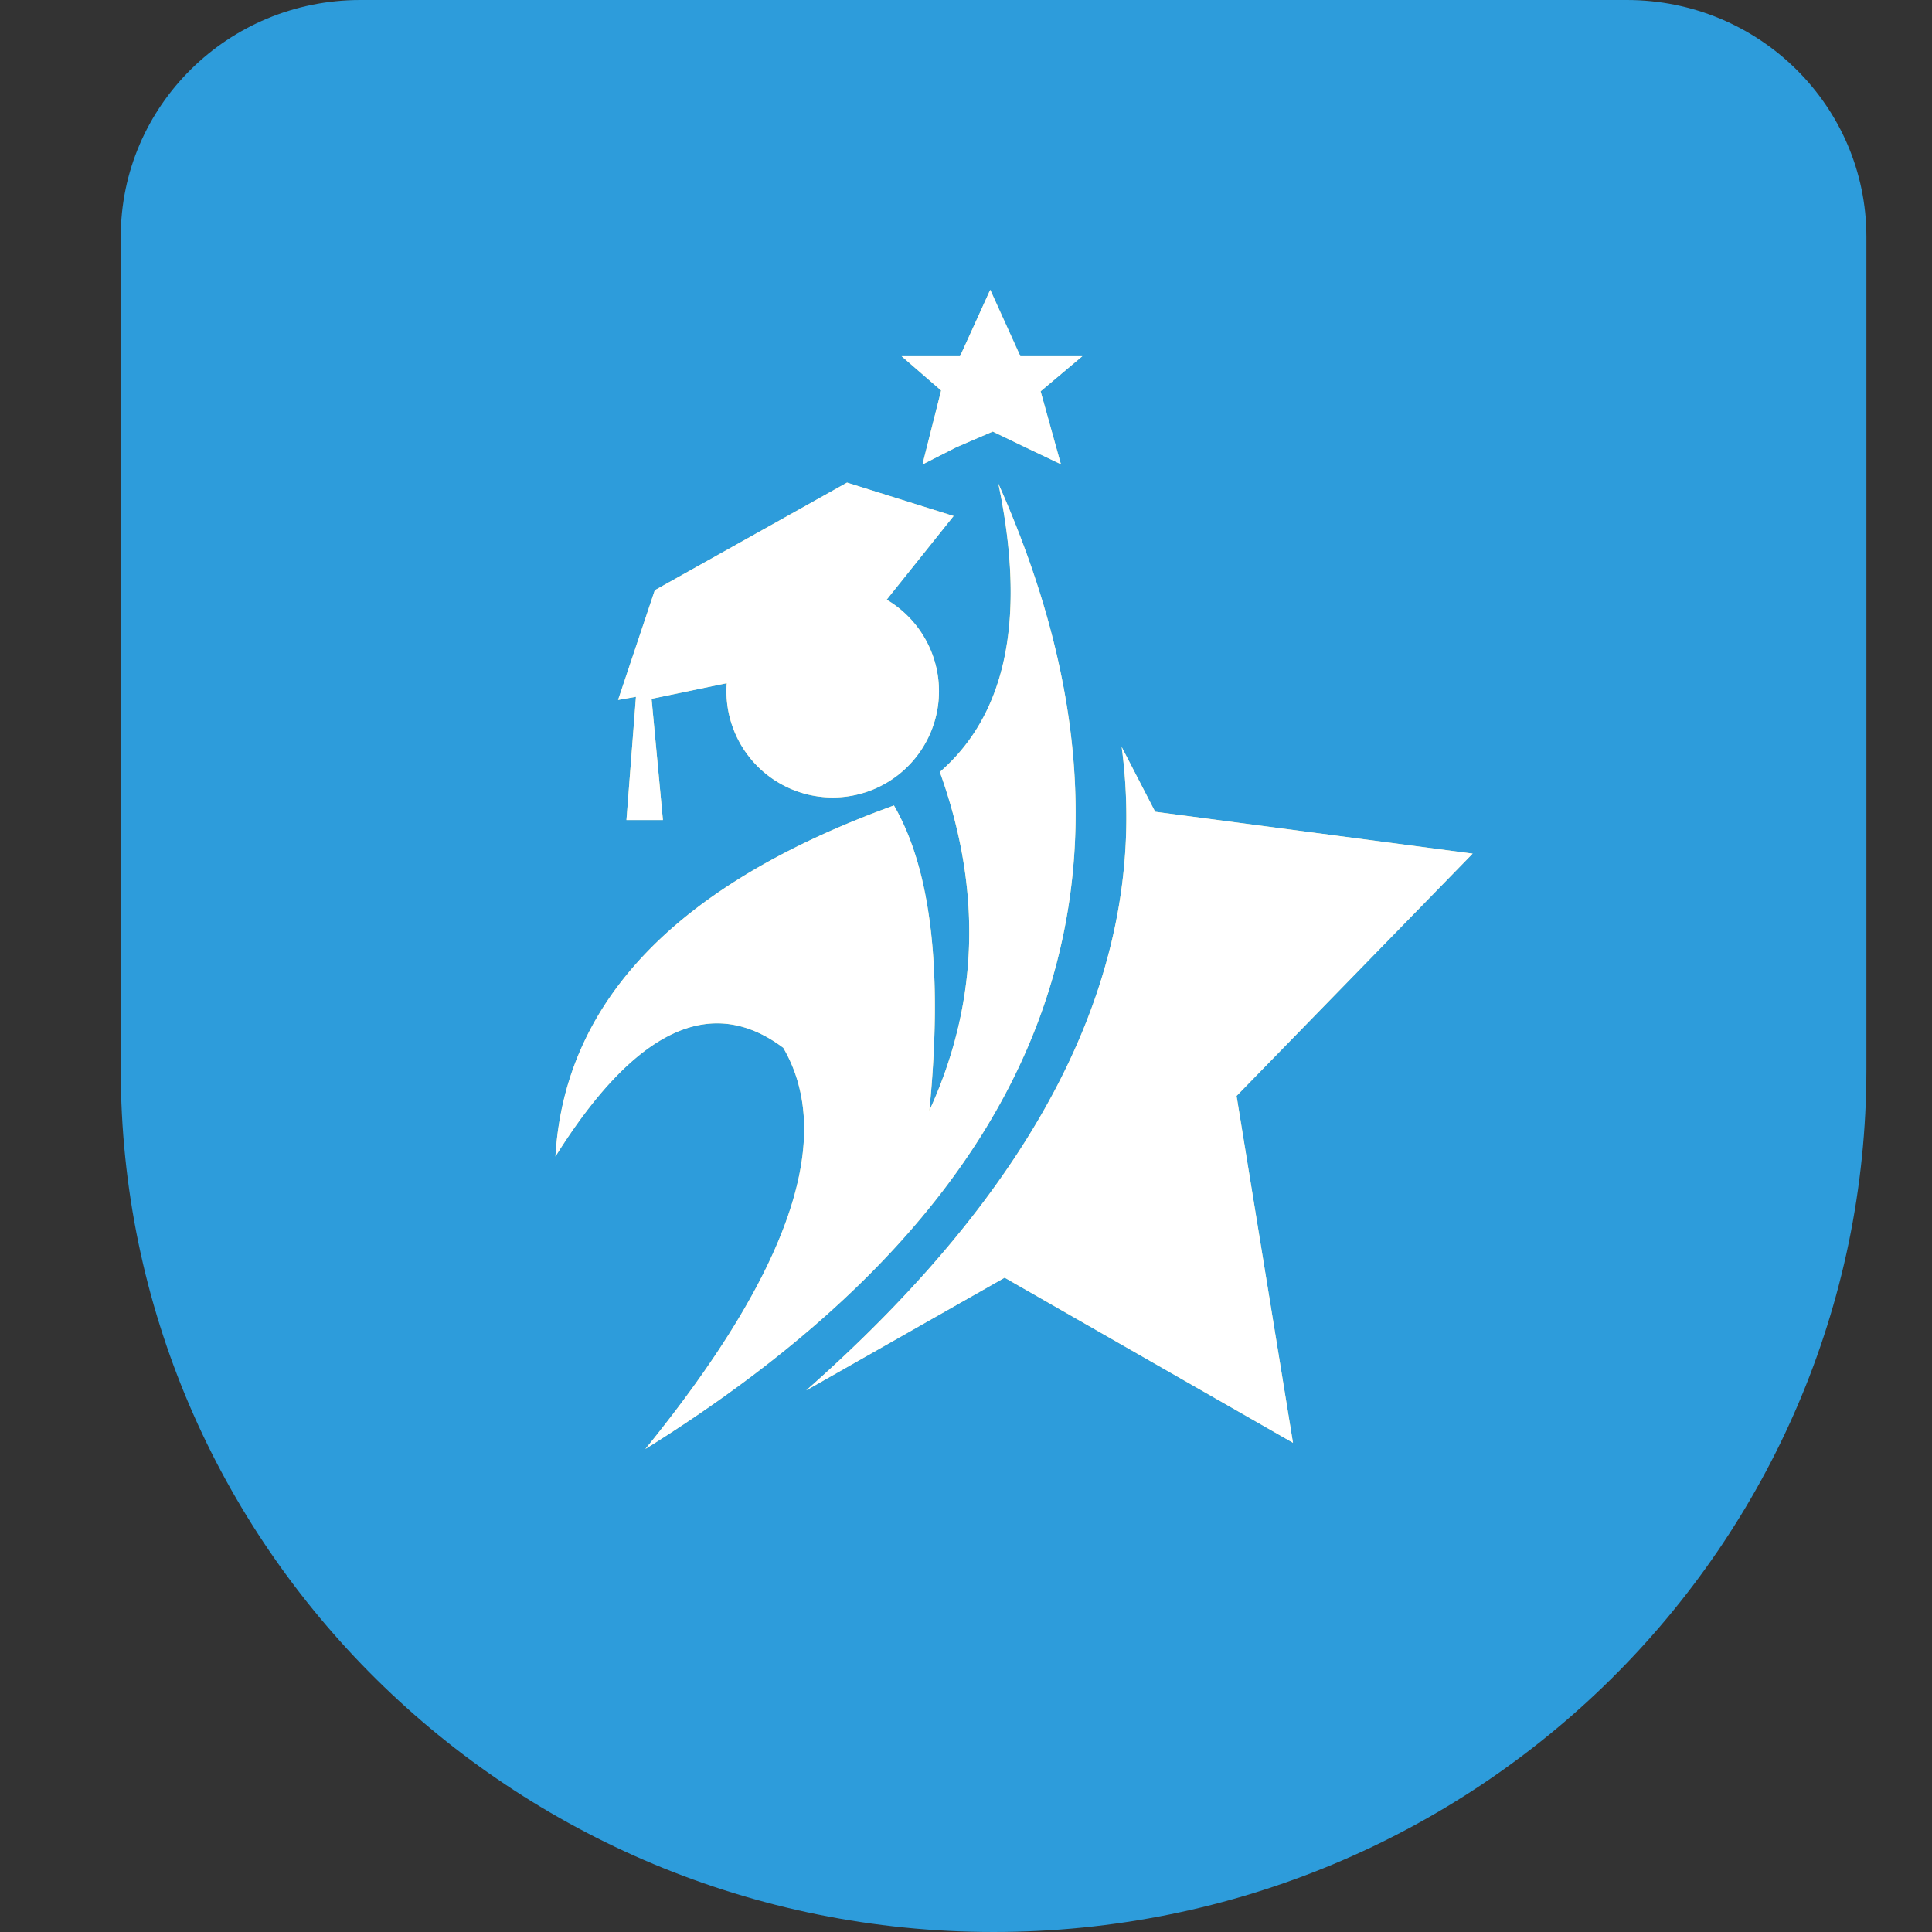 <svg xmlns="http://www.w3.org/2000/svg" width="24" height="24" fill="none" viewBox="0 0 24 24">
    <rect x="0" y="0" width="24" height="24" fill="#333333" stroke="none"/>
    <path fill="#2D9CDB" d="M1.5 2.942C1.5 1.317 2.832 0 4.476 0h15.733c1.644 0 2.976 1.317 2.976 2.942v10.34c0 5.92-4.854 10.718-10.842 10.718C6.354 24 1.5 19.202 1.5 13.283V2.942z"/>
    <path fill="#FFE081" fill-rule="evenodd" d="M12.751 5.563l-.419-.202-.45.194-.423.215.116-.46.116-.459-.491-.426h.726l.179-.393.196-.432.196.432.178.393h.77l-.518.436.125.45.127.456-.428-.204zm-1.737 1.886a1.32 1.32 0 1 1-1.986 1.038l-.934.194.141 1.506h-.453L7.9 8.656l-.222.039.456-1.363 2.388-1.337 1.324.415-.831 1.039zM8.017 18c5.073-3.164 6.535-7.161 4.385-11.992.347 1.666.104 2.86-.727 3.582.527 1.464.484 2.866-.13 4.206.17-1.728.023-2.99-.44-3.79-2.69.974-4.091 2.427-4.205 4.36.986-1.575 1.93-2.025 2.83-1.35.65 1.118.079 2.78-1.713 4.984zm8.045-.077l-3.582-2.051-2.465 1.4c2.972-2.624 4.278-5.288 3.919-7.993l.416.805 3.944.52-2.933 3.01.701 4.31z" clip-rule="evenodd"/>
    <path fill="#fff" fill-rule="evenodd" d="M12.751 5.563l-.419-.202-.45.194-.423.215.116-.46.116-.459-.491-.426h.726l.179-.393.196-.432.196.432.178.393h.77l-.518.436.125.45.127.456-.428-.204zm-1.737 1.886a1.32 1.32 0 1 1-1.986 1.038l-.934.194.141 1.506h-.453L7.9 8.656l-.222.039.456-1.363 2.388-1.337 1.324.415-.831 1.039zM8.017 18c5.073-3.164 6.535-7.161 4.385-11.992.347 1.666.104 2.86-.727 3.582.527 1.464.484 2.866-.13 4.206.17-1.728.023-2.99-.44-3.79-2.69.974-4.091 2.427-4.205 4.36.986-1.575 1.93-2.025 2.83-1.35.65 1.118.079 2.78-1.713 4.984zm8.045-.077l-3.582-2.051-2.465 1.4c2.972-2.624 4.278-5.288 3.919-7.993l.416.805 3.944.52-2.933 3.01.701 4.31z" clip-rule="evenodd"/>
</svg>
